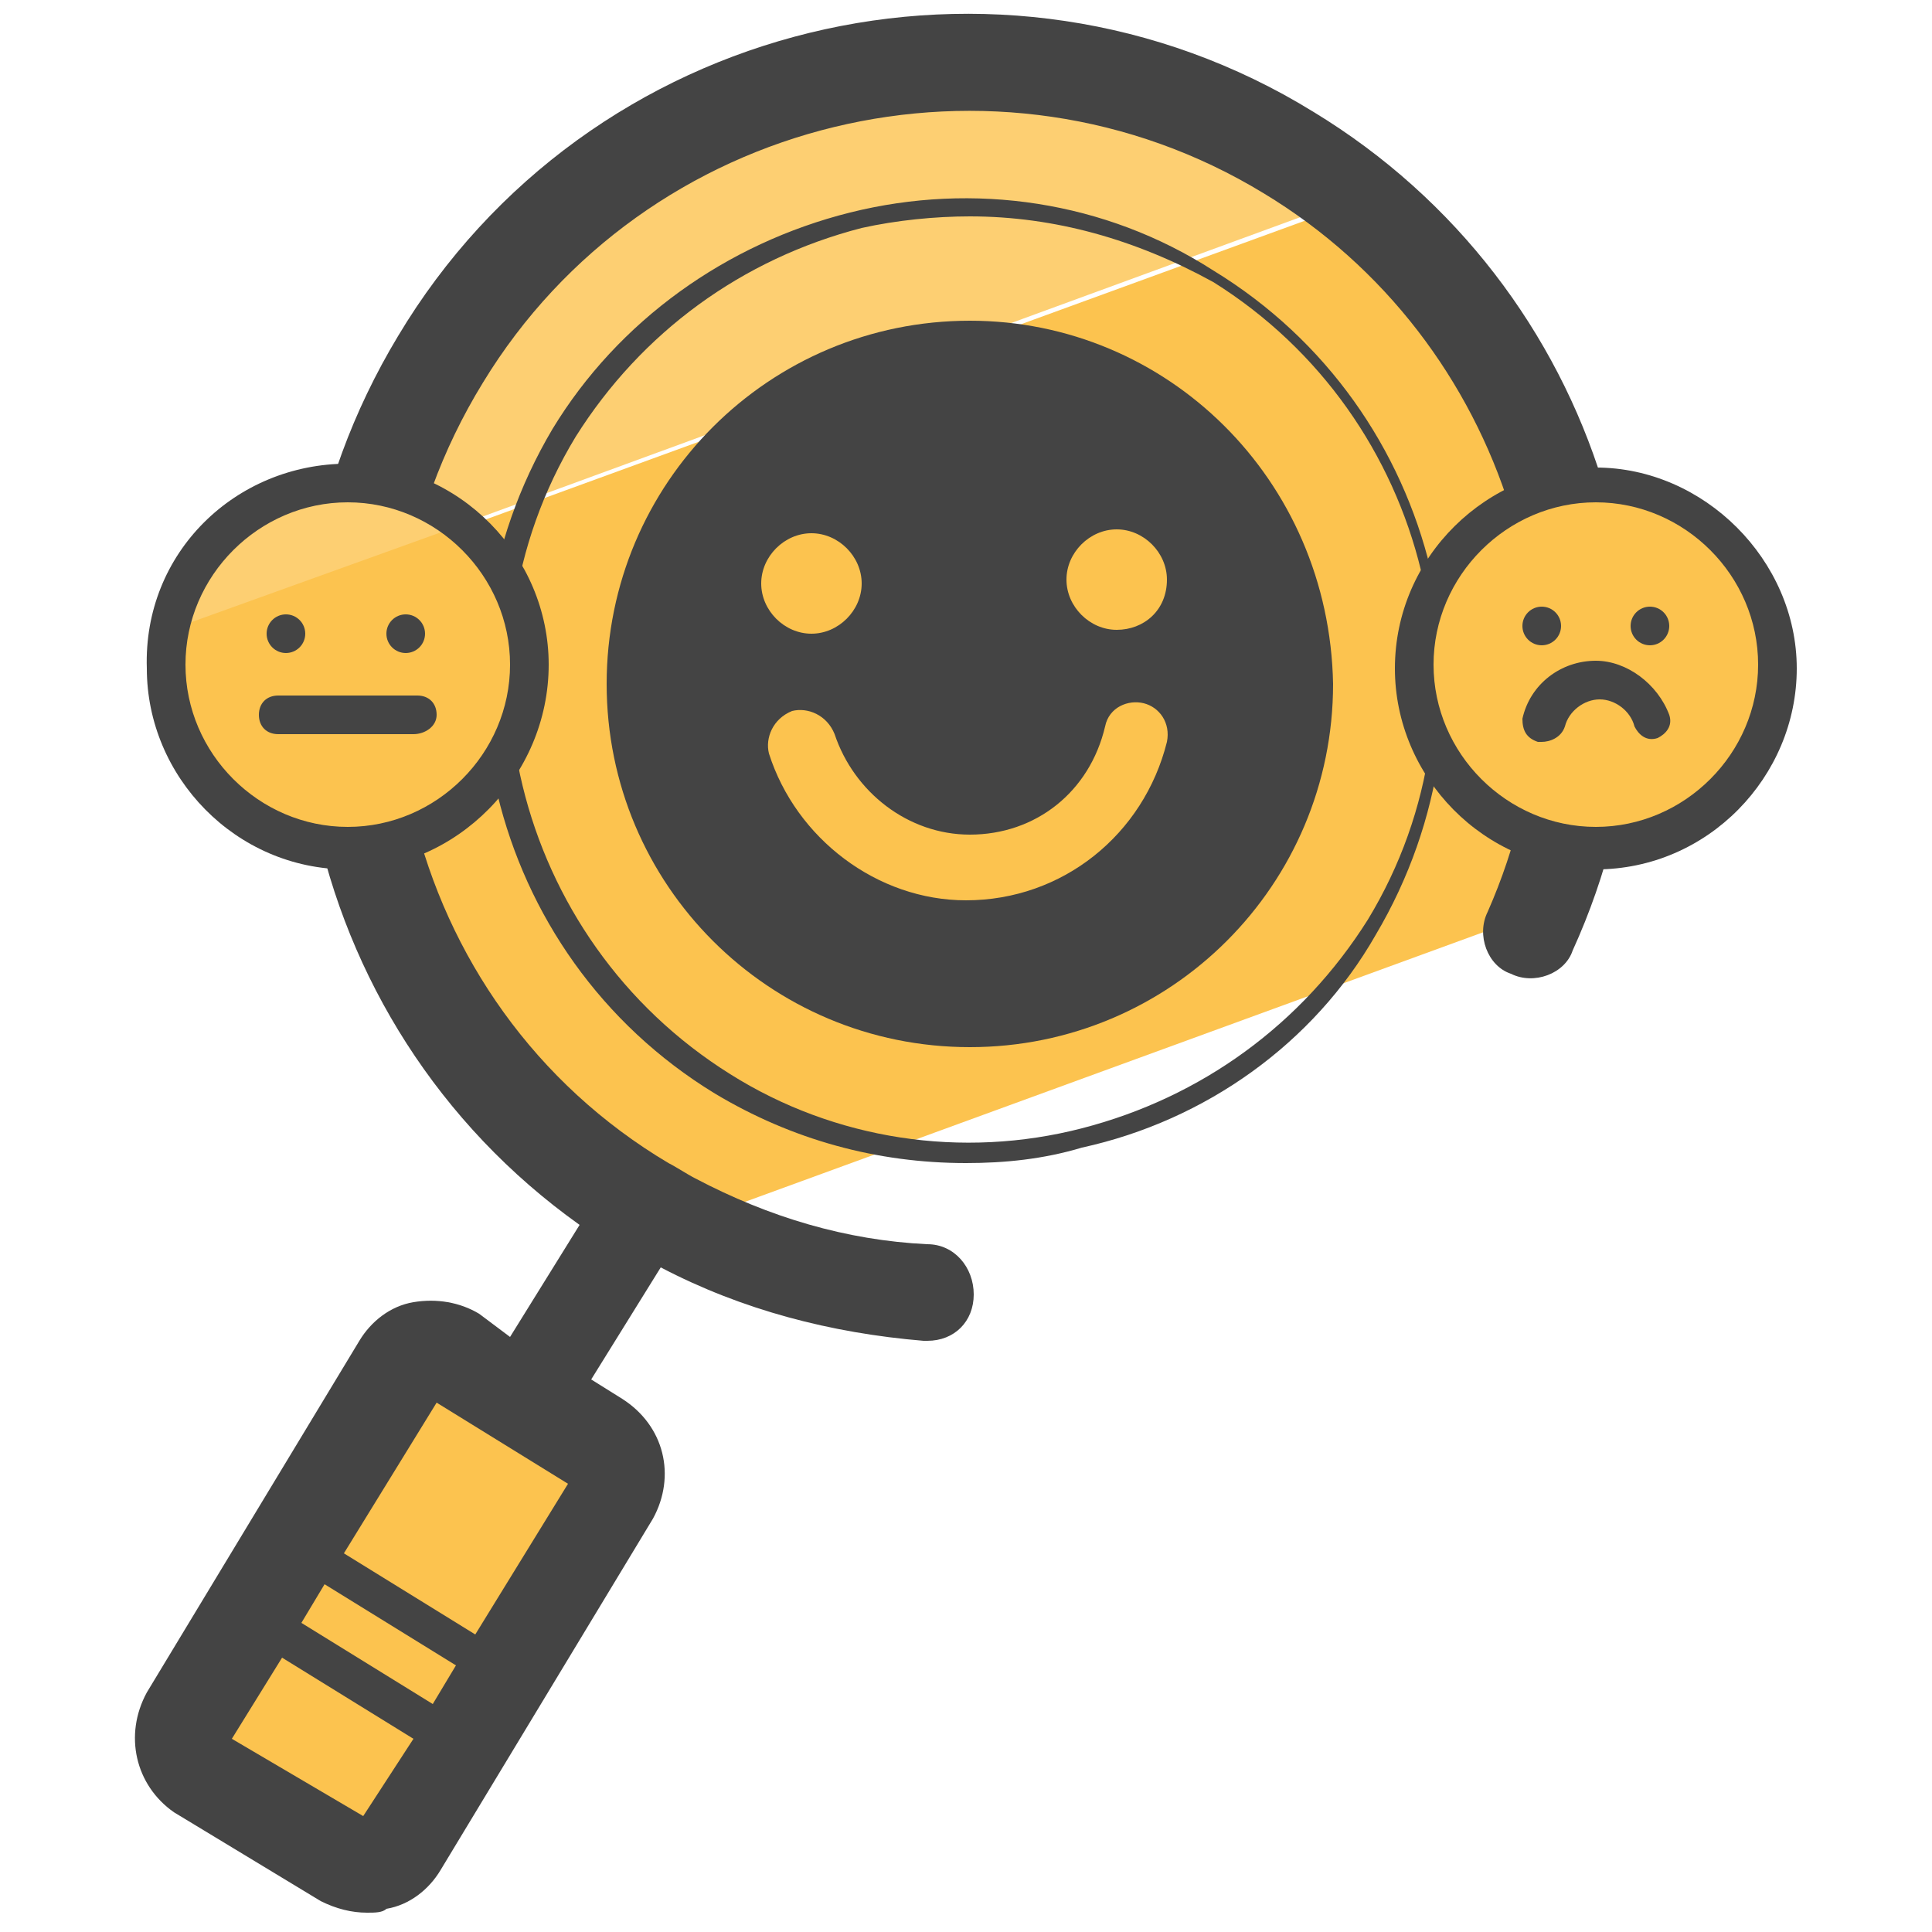 <?xml version="1.0" encoding="utf-8"?>
<!-- Generator: Adobe Illustrator 22.1.0, SVG Export Plug-In . SVG Version: 6.00 Build 0)  -->
<svg version="1.1" id="Layer_1" xmlns="http://www.w3.org/2000/svg" xmlns:xlink="http://www.w3.org/1999/xlink" x="0px" y="0px"
	 viewBox="0 0 50 50" style="enable-background:new 0 0 50 50;" xml:space="preserve">
<style type="text/css">
	.st0{fill:#FCC34F;}
	.st1{fill:#FDCF72;}
	.st2{fill:#444444;}
</style>
<g>
	<path class="st0" d="M8.9,48.4l-3.8-2.3c-0.5-0.3-0.6-0.9-0.3-1.4l5.5-9.1c0.3-0.5,0.9-0.6,1.4-0.3l3.8,2.3
		c0.5,0.3,0.6,0.9,0.3,1.4l-5.5,9.1C10,48.6,9.3,48.7,8.9,48.4z"/>
	<path class="st0" d="M34.9,5.3L9.4,14.6C8,21.1,10.7,28,16.7,31.7c0.1,0.1,0.2,0.1,0.4,0.2l23-8.4C42.5,17,40.4,9.6,34.9,5.3z"/>
	<path class="st1" d="M33.4,4.3c-7.6-4.6-17.4-2.2-22,5.3c-1,1.6-1.6,3.2-2,4.9l25.4-9.3C34.4,5,33.9,4.6,33.4,4.3z"/>
	<path class="st2" d="M34,2.9c-8.1-5-18.8-2.4-23.7,5.8c-4.7,7.8-2.6,17.8,4.7,23l-1.8,2.9L12.4,34c-0.5-0.3-1.1-0.4-1.7-0.3
		c-0.6,0.1-1.1,0.5-1.4,1l-5.5,9.1c-0.6,1.1-0.3,2.4,0.7,3.1l3.8,2.3c0.4,0.2,0.8,0.3,1.2,0.3c0.2,0,0.4,0,0.5-0.1
		c0.6-0.1,1.1-0.5,1.4-1l5.5-9.1c0.6-1.1,0.3-2.4-0.8-3.1l-0.8-0.5l1.8-2.9c2.1,1.1,4.4,1.7,6.8,1.9c0,0,0.1,0,0.1,0
		c0.7,0,1.2-0.5,1.2-1.2c0-0.7-0.5-1.3-1.2-1.3c-2.1-0.1-4.1-0.7-6-1.7c-0.2-0.1-0.5-0.3-0.7-0.4C10.4,26,8.2,16.9,12.5,9.9
		C16.7,3,25.8,0.8,32.7,5c6.3,3.8,8.8,11.8,5.8,18.6c-0.3,0.6,0,1.4,0.6,1.6c0.6,0.3,1.4,0,1.6-0.6C44.3,16.7,41.4,7.4,34,2.9z
		 M11.2,44.1L7.8,42l0.6-1l3.4,2.1L11.2,44.1z M9.4,47L6,45l1.3-2.1l3.4,2.1L9.4,47z M12.3,42.3l-3.4-2.1l2.4-3.9l3.4,2.1L12.3,42.3
		z"/>
	<g>
		<path class="st2" d="M25,30.1c-2.3,0-4.5-0.6-6.5-1.8c-5.9-3.6-7.7-11.3-4.2-17.2c1.7-2.8,4.5-4.8,7.7-5.6
			c3.2-0.8,6.6-0.3,9.4,1.5c5.9,3.6,7.7,11.3,4.2,17.2l0,0C34,27,31.2,29,28,29.7C27,30,26,30.1,25,30.1z M25.1,5.6
			c-0.9,0-1.9,0.1-2.8,0.3c-3.1,0.8-5.7,2.7-7.4,5.4c-3.4,5.6-1.6,13,4,16.5c2.7,1.7,6,2.2,9.1,1.4c3.1-0.8,5.7-2.7,7.4-5.4
			c3.4-5.6,1.6-13-4-16.5C29.4,6.2,27.3,5.6,25.1,5.6z"/>
	</g>
	<g>
		<path class="st2" d="M25.1,8.3c-5.2,0-9.4,4.2-9.4,9.4c0,5.2,4.2,9.4,9.4,9.4c5.2,0,9.4-4.2,9.4-9.4C34.4,12.4,30.2,8.3,25.1,8.3z
			 M21,13.8c0.7,0,1.3,0.6,1.3,1.3c0,0.7-0.6,1.3-1.3,1.3s-1.3-0.6-1.3-1.3C19.7,14.4,20.3,13.8,21,13.8z M30.2,19.2
			c-0.6,2.4-2.7,4.1-5.2,4.1c-2.3,0-4.4-1.6-5.1-3.8c-0.1-0.4,0.1-0.9,0.6-1.1c0.4-0.1,0.9,0.1,1.1,0.6c0.5,1.5,1.9,2.6,3.5,2.6
			c1.7,0,3.1-1.1,3.5-2.8c0.1-0.5,0.6-0.7,1-0.6C30,18.3,30.3,18.7,30.2,19.2z M28.9,16.3c-0.7,0-1.3-0.6-1.3-1.3
			c0-0.7,0.6-1.3,1.3-1.3s1.3,0.6,1.3,1.3C30.2,15.8,29.6,16.3,28.9,16.3z"/>
	</g>
	<circle class="st0" cx="41.4" cy="17.2" r="4.7"/>
	<g>
		<circle class="st2" cx="39.9" cy="16.2" r="0.5"/>
	</g>
	<g>
		<circle class="st2" cx="42.7" cy="16.2" r="0.5"/>
	</g>
	<path class="st2" d="M41.3,22.5c-2.9,0-5.2-2.4-5.2-5.2c0-2.9,2.4-5.2,5.2-5.2s5.2,2.4,5.2,5.2C46.5,20.1,44.2,22.5,41.3,22.5z
		 M41.3,13c-2.3,0-4.2,1.9-4.2,4.2s1.9,4.2,4.2,4.2s4.2-1.9,4.2-4.2S43.6,13,41.3,13z"/>
	<path class="st2" d="M39.9,19.2c0,0-0.1,0-0.1,0c-0.3-0.1-0.4-0.3-0.4-0.6c0.2-0.9,1-1.5,1.9-1.5c0.8,0,1.6,0.6,1.9,1.4
		c0.1,0.3-0.1,0.5-0.3,0.6c-0.3,0.1-0.5-0.1-0.6-0.3c-0.1-0.4-0.5-0.7-0.9-0.7c-0.4,0-0.8,0.3-0.9,0.7
		C40.4,19.1,40.1,19.2,39.9,19.2z"/>
	<path class="st0" d="M11.6,13.4L4,16.1c-0.1,0.3-0.1,0.6-0.1,1c0,2.6,2.1,4.7,4.7,4.7c2.6,0,4.7-2.1,4.7-4.7
		C13.4,15.6,12.7,14.2,11.6,13.4z"/>
	<path class="st1" d="M9,12.5c-2.3,0-4.2,1.6-4.6,3.8l7.5-2.7C11.1,12.9,10.1,12.5,9,12.5z"/>
	<path class="st2" d="M9,22.5c-2.9,0-5.2-2.4-5.2-5.2C3.7,14.3,6.1,12,9,12s5.2,2.4,5.2,5.2C14.2,20.1,11.8,22.5,9,22.5z M9,13
		c-2.3,0-4.2,1.9-4.2,4.2s1.9,4.2,4.2,4.2s4.2-1.9,4.2-4.2S11.3,13,9,13z"/>
	<g>
		<circle class="st2" cx="7.4" cy="16.4" r="0.5"/>
	</g>
	<g>
		<circle class="st2" cx="10.5" cy="16.4" r="0.5"/>
	</g>
	<path class="st2" d="M10.7,19H7.2c-0.3,0-0.5-0.2-0.5-0.5S6.9,18,7.2,18h3.6c0.3,0,0.5,0.2,0.5,0.5S11,19,10.7,19z"/>
</g>
</svg>

